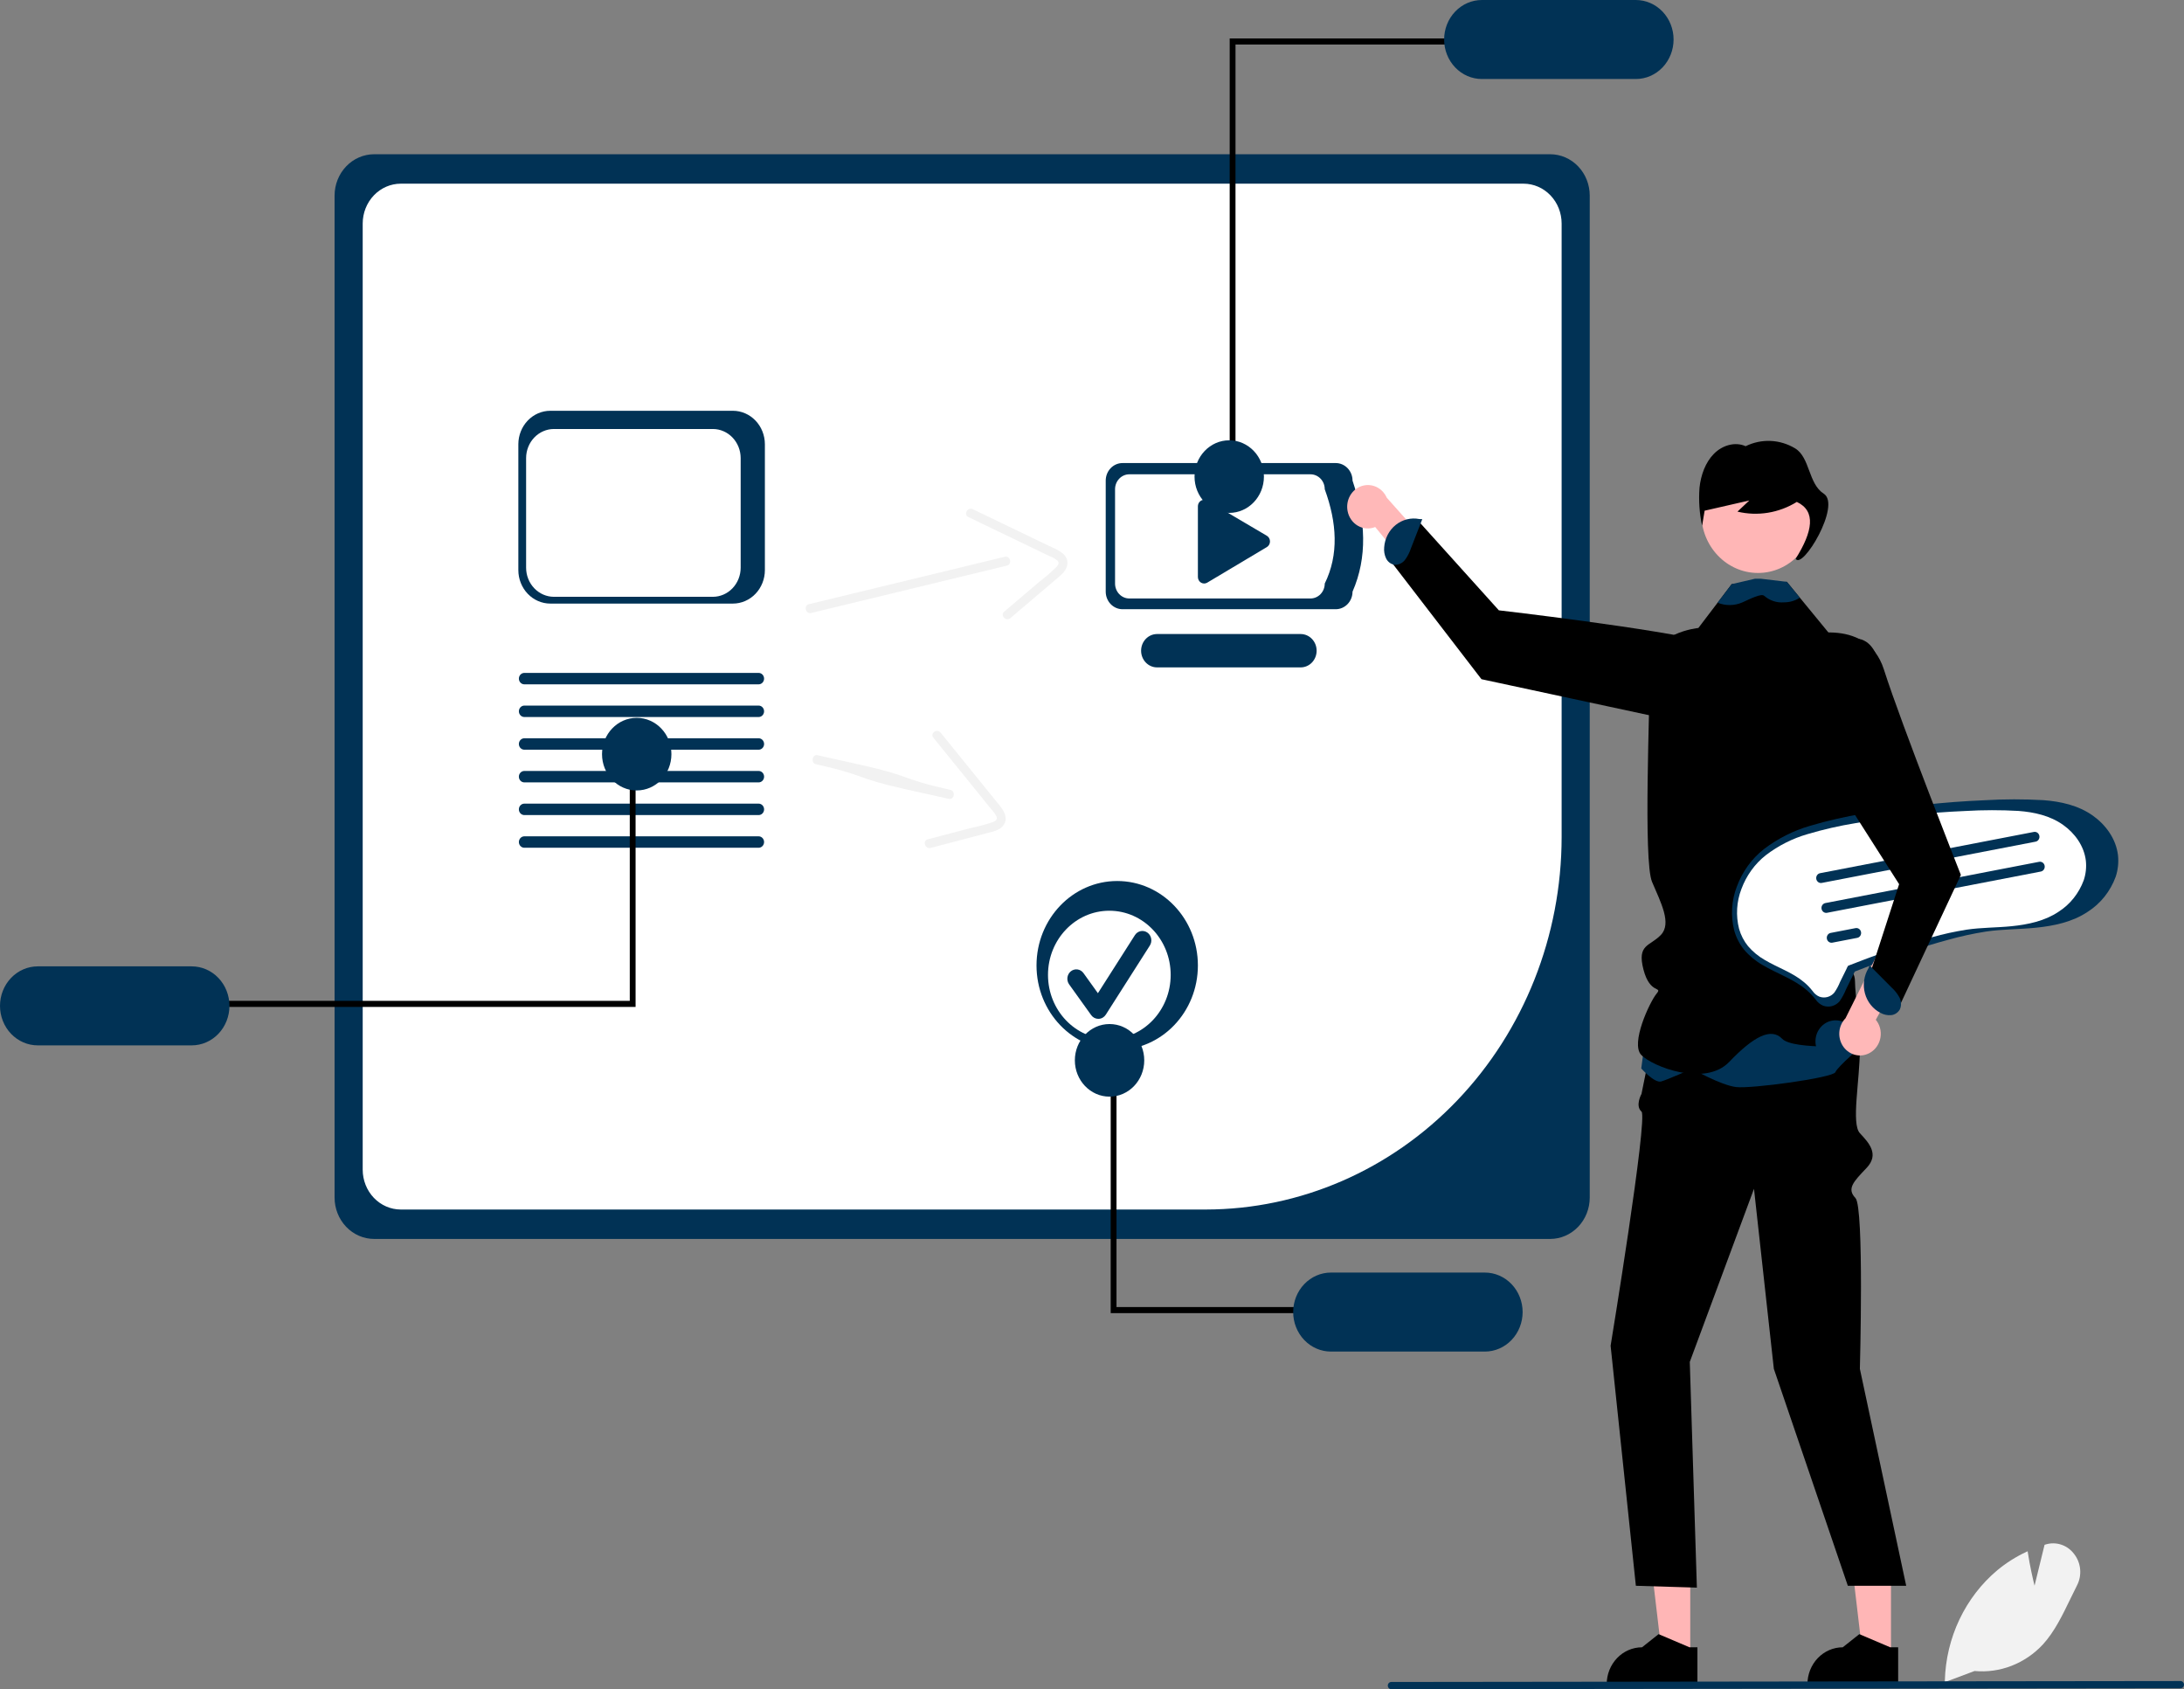 <svg width="719" height="556" viewBox="0 0 719 556" fill="none" xmlns="http://www.w3.org/2000/svg">
<rect x="0" y="0" width="719" height="556" fill="#808080" stroke="none"/>
<g clip-path="url(#clip0_78_2567)">
<path d="M510.351 407.794H123.16C119.71 407.79 116.403 406.354 113.963 403.802C111.524 401.25 110.151 397.791 110.147 394.182V64.38C110.151 60.772 111.524 57.312 113.963 54.76C116.403 52.208 119.71 50.773 123.16 50.768H510.351C513.801 50.773 517.109 52.208 519.548 54.76C521.988 57.312 523.36 60.772 523.364 64.38V394.182C523.36 397.791 521.988 401.25 519.548 403.802C517.109 406.354 513.801 407.79 510.351 407.794Z" fill="#013255"/>
<path d="M131.94 60.457C128.616 60.461 125.43 61.844 123.081 64.302C120.731 66.76 119.409 70.093 119.405 73.57V385C119.409 388.477 120.731 391.809 123.081 394.267C125.431 396.725 128.617 398.108 131.94 398.112H396.957C428.017 398.075 457.795 385.152 479.757 362.177C501.72 339.203 514.074 308.053 514.109 275.562V73.57C514.105 70.093 512.784 66.76 510.434 64.302C508.084 61.844 504.898 60.461 501.575 60.457L131.94 60.457Z" fill="white"/>
<path d="M439.747 200.522H369.54C368.076 200.52 366.672 199.911 365.636 198.827C364.601 197.744 364.019 196.276 364.017 194.744V158.191C364.019 156.659 364.601 155.19 365.636 154.107C366.672 153.024 368.076 152.415 369.54 152.413H439.747C441.211 152.415 442.615 153.024 443.65 154.107C444.686 155.19 445.268 156.659 445.27 158.191C449.614 171.126 450.231 183.417 445.27 194.744C445.268 196.276 444.686 197.744 443.65 198.827C442.615 199.911 441.211 200.52 439.747 200.522Z" fill="#013255"/>
<path d="M431.43 196.989H371.782C370.538 196.987 369.345 196.47 368.466 195.55C367.586 194.629 367.091 193.382 367.09 192.08V161.024C367.091 159.723 367.586 158.475 368.466 157.555C369.345 156.635 370.538 156.117 371.782 156.116H431.43C432.674 156.117 433.867 156.635 434.747 157.555C435.626 158.475 436.121 159.723 436.122 161.024C440.148 172.085 440.796 182.551 436.122 192.08C436.121 193.382 435.626 194.629 434.747 195.55C433.867 196.47 432.674 196.987 431.43 196.989Z" fill="white"/>
<path d="M428.213 219.669H380.919C379.528 219.671 378.192 219.095 377.207 218.068C376.222 217.041 375.667 215.646 375.664 214.191C375.661 212.735 376.212 211.338 377.193 210.307C378.175 209.276 379.508 208.695 380.899 208.691H428.213C429.603 208.694 430.935 209.274 431.917 210.303C432.899 211.332 433.45 212.726 433.45 214.18C433.45 215.634 432.899 217.029 431.917 218.058C430.935 219.087 429.603 219.667 428.213 219.669Z" fill="#013255"/>
<path d="M396.414 164.501C395.87 164.503 395.349 164.731 394.964 165.133C394.58 165.536 394.363 166.082 394.362 166.651V189.917C394.362 190.293 394.456 190.662 394.636 190.987C394.815 191.313 395.072 191.584 395.383 191.773C395.694 191.961 396.046 192.061 396.405 192.063C396.764 192.064 397.118 191.967 397.43 191.781L417.061 180.072C417.376 179.884 417.639 179.612 417.821 179.283C418.003 178.955 418.098 178.582 418.097 178.202C418.096 177.822 417.999 177.449 417.815 177.122C417.631 176.794 417.368 176.524 417.051 176.338L397.421 164.78C397.114 164.598 396.767 164.502 396.414 164.501Z" fill="#013255"/>
<path d="M682.821 511.486C681.739 510.045 680.268 508.977 678.6 508.42C676.932 507.862 675.142 507.84 673.461 508.356L673.094 508.47L669.797 521.932C669.304 519.926 668.247 515.396 667.581 510.963L667.523 510.596L667.196 510.747C663.75 512.34 660.51 514.383 657.554 516.826C652.317 521.221 648.057 526.756 645.071 533.046C642.085 539.337 640.445 546.232 640.263 553.253L640.258 553.512L640.252 553.674L640.688 553.512L650.054 550.009C654.201 550.392 658.377 549.8 662.278 548.279C666.178 546.757 669.705 544.344 672.6 541.215C676.384 537.04 678.98 531.67 681.489 526.473C682.224 524.96 682.977 523.398 683.746 521.896C684.604 520.263 684.975 518.398 684.81 516.542C684.646 514.687 683.953 512.925 682.821 511.486Z" fill="#F2F2F2"/>
<path d="M443.639 168.186C443.827 169.205 444.226 170.169 444.809 171.009C445.391 171.849 446.143 172.545 447.01 173.049C447.878 173.553 448.84 173.851 449.83 173.923C450.82 173.996 451.813 173.84 452.739 173.467L480.731 207.531L484.275 194.956L456.523 163.792C455.822 162.206 454.589 160.944 453.057 160.245C451.526 159.547 449.803 159.46 448.215 160.002C446.627 160.544 445.284 161.676 444.44 163.184C443.597 164.693 443.312 166.472 443.639 168.186L443.639 168.186Z" fill="#FFB8B8"/>
<path d="M556.454 545.368H547.19L542.783 507.99H556.456L556.454 545.368Z" fill="#FFB6B6"/>
<path d="M556.207 542.203L546.316 537.995L546.033 537.873L540.572 542.203C537.488 542.204 534.531 543.485 532.351 545.766C530.171 548.047 528.946 551.14 528.945 554.365V554.76H558.814V542.203H556.207Z" fill="black"/>
<path d="M622.537 545.368H613.274L608.867 507.99H622.539L622.537 545.368Z" fill="#FFB6B6"/>
<path d="M622.29 542.203L612.399 537.995L612.116 537.873L606.655 542.203C603.572 542.204 600.615 543.485 598.435 545.766C596.254 548.047 595.029 551.14 595.029 554.365V554.76H624.897V542.203H622.29Z" fill="black"/>
<path d="M600.674 322.166C600.674 322.166 612.293 334.811 612.293 345.201C612.293 355.59 609.388 369.856 612.293 372.979C615.198 376.101 618.829 379.899 614.472 384.457C610.115 389.015 607.936 391.294 610.841 394.333C613.746 397.371 612.293 450.547 612.293 450.547L627.543 521.955H608.331L583.972 450.547L577.436 391.294L556.299 448.268L558.633 522.567L538.547 521.954L530.233 442.951C530.233 442.951 542.579 367.799 540.4 365.873C538.222 363.947 540.4 360.059 540.4 360.059L546.21 331.282L600.674 322.166Z" fill="black"/>
<path d="M577.925 232.511C577.925 232.511 581.876 216.226 563.674 211.557C545.473 206.888 493.443 200.889 493.443 200.889L467.149 171.702L458.24 185.237L487.716 223.555L557.558 238.561L577.925 232.511Z" fill="black"/>
<path d="M462.57 184.24C463.387 183.133 464.026 181.895 464.462 180.573L468.233 170.881L467.254 170.838C465.9 170.571 464.507 170.607 463.166 170.943C461.826 171.279 460.569 171.908 459.477 172.787C458.385 173.667 457.483 174.778 456.83 176.048C456.177 177.318 455.788 178.718 455.689 180.156C455.565 181.4 455.779 182.655 456.305 183.778C456.573 184.334 456.963 184.817 457.444 185.185C457.924 185.554 458.481 185.798 459.069 185.898C459.737 185.936 460.404 185.805 461.013 185.516C461.623 185.227 462.157 184.789 462.57 184.24Z" fill="#013255"/>
<path d="M542.501 335.163L540.323 351.683C540.323 351.683 544.68 356.578 546.858 355.966C549.037 355.354 557.025 351.792 557.025 351.792C557.025 351.792 566.466 357.19 571.549 357.801C576.632 358.413 603.502 354.742 604.228 352.907C604.954 351.071 613.394 343.886 613.394 343.886L610.037 322.925L542.501 335.163Z" fill="#013255"/>
<path d="M613.254 277.369C613.254 277.369 611.41 293.299 612.862 294.765C614.314 296.223 611.41 305.453 608.505 311.531C605.6 317.608 610.683 318.367 610.683 322.925C610.683 327.483 612.862 344.196 612.862 344.196C612.862 344.196 590.35 345.715 586.719 341.917C583.088 338.118 577.278 341.157 569.29 349.513C561.302 357.869 543.953 351.032 540.322 347.234C536.691 343.436 543.147 329.762 545.326 327.111C547.505 324.46 543.227 327.529 541.049 319.127C538.87 310.725 543.147 311.53 546.778 307.732C550.409 303.934 546.778 297.097 543.874 290.26C540.969 283.423 543.147 232.527 543.147 220.372C543.147 208.218 559.124 206.698 559.124 206.698L565.449 198.38L570.096 192.265L579.203 191.885L579.442 191.878L588.251 191.505L592.528 196.717L601.969 208.218L612.862 210.497C621.576 213.535 619.398 232.527 619.398 232.527L613.254 277.369Z" fill="black"/>
<path d="M578.754 188.59C589.063 188.59 597.421 179.847 597.421 169.063C597.421 158.278 589.063 149.536 578.754 149.536C568.444 149.536 560.087 158.278 560.087 169.063C560.087 179.847 568.444 188.59 578.754 188.59Z" fill="#FFB6B6"/>
<path d="M600.398 162.494C595.263 159.2 595.921 150.588 590.974 147.58C588.516 146.098 585.751 145.258 582.915 145.134C580.08 145.009 577.257 145.603 574.688 146.865C571.204 145.305 567.029 146.55 564.242 149.366C561.455 152.182 559.946 156.336 559.501 160.513C559.179 164.711 559.468 168.935 560.355 173.042C560.632 171.392 560.909 169.742 561.186 168.092L575.902 164.727C574.599 165.951 573.296 167.176 571.994 168.4C578.658 169.987 585.651 168.844 591.535 165.204C597.941 168.208 596.78 174.955 591.156 183.909C593.335 187.707 606.248 166.247 600.398 162.494Z" fill="black"/>
<path d="M592.529 196.717C592.487 196.752 592.444 196.785 592.398 196.815C590.86 197.775 589.099 198.274 587.308 198.259C584.963 198.463 582.636 197.7 580.823 196.132C579.871 195.19 576.088 197.18 573.604 198.282C570.999 199.411 568.078 199.446 565.449 198.38L570.097 192.265L577.757 190.489H579.669L588.252 191.505L592.529 196.717Z" fill="#013255"/>
<path d="M717.867 555.693L458.025 556C457.876 556.001 457.728 555.971 457.589 555.912C457.451 555.853 457.325 555.766 457.219 555.656C457.112 555.546 457.028 555.415 456.97 555.27C456.912 555.126 456.882 554.972 456.881 554.815C456.88 554.659 456.909 554.504 456.965 554.359C457.022 554.214 457.105 554.082 457.21 553.971C457.315 553.86 457.44 553.772 457.578 553.711C457.716 553.65 457.864 553.619 458.013 553.618H458.025L717.867 553.311C718.168 553.312 718.456 553.438 718.669 553.662C718.881 553.885 719 554.187 719 554.502C719 554.816 718.881 555.118 718.669 555.342C718.456 555.565 718.168 555.691 717.867 555.693Z" fill="#013255"/>
<path d="M406.742 155.731H404.83V12.654H480.04V14.655H406.742V155.731Z" fill="black"/>
<path d="M538.533 0H487.855C484.558 0 481.397 1.37 479.066 3.809C476.734 6.247 475.425 9.554 475.425 13.003C475.425 16.452 476.734 19.759 479.066 22.198C481.397 24.636 484.558 26.006 487.855 26.006H538.533C541.829 26.006 544.991 24.636 547.322 22.198C549.653 19.759 550.963 16.452 550.963 13.003C550.963 9.554 549.653 6.247 547.322 3.809C544.991 1.37 541.829 0 538.533 0Z" fill="#013255"/>
<path d="M404.677 168.82C410.985 168.82 416.099 163.471 416.099 156.872C416.099 150.272 410.985 144.923 404.677 144.923C398.368 144.923 393.254 150.272 393.254 156.872C393.254 163.471 398.368 168.82 404.677 168.82Z" fill="#013255"/>
<path d="M267.034 201.77L317.144 189.64L331.527 186.158C333.326 185.723 332.579 182.825 330.779 183.261L280.669 195.391L266.286 198.873C264.487 199.308 265.234 202.206 267.034 201.77H267.034Z" fill="#F2F2F2"/>
<path d="M318.779 170.18L345.604 183.089C346.52 183.42 347.377 183.905 348.143 184.526C348.883 185.285 348.344 186.015 347.74 186.675C345.935 188.439 344.028 190.086 342.03 191.605L330.602 201.325C329.167 202.545 331.191 204.674 332.613 203.466L342.567 195L347.544 190.767C348.954 189.568 350.67 188.344 351.237 186.434C352.427 182.421 347.729 180.825 345.118 179.568L333.436 173.947L320.24 167.597C318.576 166.796 317.103 169.374 318.779 170.18Z" fill="#F2F2F2"/>
<path d="M688.967 268.447C684.188 265.058 678.382 263.799 672.707 263.371C666.257 263.004 659.792 263.012 653.343 263.395C646.643 263.673 639.957 264.18 633.285 264.916C626.622 265.654 619.988 266.62 613.381 267.816C607.466 268.779 601.612 270.119 595.853 271.829C590.402 273.407 585.267 276.001 580.696 279.486C576.683 282.643 573.597 286.914 571.789 291.814C570.013 296.409 569.712 301.483 570.929 306.273C571.577 308.6 572.687 310.758 574.187 312.605C575.92 314.632 577.973 316.333 580.257 317.633C584.998 320.464 590.369 322.167 594.657 325.792C595.788 326.741 596.818 327.813 597.731 328.99C598.352 329.901 599.209 330.606 600.201 331.022C601.141 331.366 602.158 331.411 603.122 331.151C604.087 330.891 604.956 330.339 605.621 329.563C606.48 328.333 607.196 327.002 607.754 325.595L610.016 321.03C610.167 320.631 610.357 320.248 610.582 319.889C610.751 319.677 610.448 319.893 610.506 319.838C610.538 319.807 610.603 319.808 610.64 319.783C610.827 319.686 611.022 319.608 611.224 319.549C613.316 318.715 615.418 317.906 617.529 317.124C625.321 314.219 633.207 311.541 641.218 309.373C645.34 308.216 649.52 307.301 653.74 306.632C659.205 305.818 664.753 305.912 670.243 305.356C676.154 304.756 682.253 303.505 687.322 300.1C691.514 297.436 694.743 293.393 696.504 288.605C697.267 286.323 697.529 283.89 697.269 281.487C696.611 276.051 693.216 271.461 688.967 268.447Z" fill="#013255"/>
<path d="M679.186 271.502C674.867 268.439 669.621 267.301 664.492 266.914C658.663 266.583 652.821 266.59 646.993 266.936C640.939 267.187 634.897 267.645 628.868 268.311C622.847 268.977 616.851 269.851 610.881 270.931C605.535 271.802 600.246 273.013 595.041 274.558C590.115 275.984 585.475 278.328 581.344 281.477C577.718 284.33 574.929 288.189 573.295 292.617C571.691 296.77 571.418 301.355 572.518 305.684C573.104 307.786 574.107 309.736 575.462 311.406C577.029 313.238 578.884 314.774 580.948 315.949C585.232 318.508 590.086 320.047 593.961 323.323C594.983 324.18 595.914 325.149 596.739 326.212C597.299 327.036 598.074 327.673 598.971 328.049C599.82 328.359 600.739 328.4 601.611 328.165C602.482 327.93 603.268 327.431 603.869 326.73C604.645 325.619 605.292 324.415 605.796 323.145L607.84 319.019C607.977 318.658 608.148 318.313 608.351 317.988C608.505 317.797 608.231 317.992 608.283 317.942C608.312 317.914 608.371 317.915 608.404 317.893C608.573 317.805 608.75 317.734 608.932 317.681C610.823 316.927 612.722 316.196 614.63 315.49C621.671 312.864 628.797 310.444 636.036 308.485C639.761 307.439 643.539 306.613 647.352 306.008C652.291 305.272 657.305 305.358 662.266 304.855C667.608 304.313 673.119 303.182 677.7 300.105C681.488 297.698 684.405 294.044 685.997 289.717C686.687 287.655 686.923 285.457 686.689 283.285C686.094 278.373 683.026 274.225 679.186 271.502Z" fill="white"/>
<path d="M670.141 277.032L599.765 290.61C599.564 290.65 599.357 290.649 599.156 290.605C598.956 290.561 598.765 290.477 598.596 290.356C598.427 290.235 598.282 290.081 598.17 289.901C598.058 289.722 597.98 289.521 597.943 289.311C597.905 289.1 597.907 288.884 597.95 288.674C597.992 288.464 598.073 288.265 598.189 288.089C598.305 287.912 598.453 287.761 598.625 287.644C598.797 287.527 598.989 287.447 599.191 287.409L599.2 287.407L669.576 273.829C669.777 273.79 669.983 273.793 670.183 273.838C670.383 273.882 670.573 273.968 670.741 274.089C670.91 274.21 671.054 274.365 671.165 274.545C671.276 274.724 671.352 274.925 671.39 275.135C671.427 275.345 671.424 275.561 671.381 275.771C671.338 275.98 671.257 276.178 671.141 276.354C671.025 276.53 670.877 276.681 670.705 276.797C670.534 276.914 670.342 276.994 670.141 277.032V277.032Z" fill="#013255"/>
<path d="M671.874 286.864L601.498 300.442C601.297 300.482 601.09 300.481 600.89 300.437C600.689 300.393 600.499 300.309 600.33 300.188C600.16 300.067 600.016 299.913 599.904 299.733C599.791 299.554 599.714 299.353 599.677 299.143C599.639 298.932 599.641 298.716 599.683 298.506C599.726 298.296 599.807 298.097 599.923 297.921C600.039 297.744 600.187 297.593 600.359 297.476C600.531 297.36 600.723 297.279 600.924 297.241L600.934 297.239L671.309 283.661C671.511 283.622 671.717 283.625 671.917 283.67C672.117 283.714 672.307 283.8 672.475 283.921C672.643 284.042 672.787 284.197 672.898 284.377C673.01 284.556 673.086 284.757 673.123 284.967C673.16 285.177 673.157 285.393 673.115 285.603C673.072 285.812 672.99 286.01 672.874 286.186C672.758 286.362 672.61 286.513 672.439 286.629C672.267 286.746 672.075 286.826 671.874 286.864Z" fill="#013255"/>
<path d="M611.433 308.692L603.232 310.274C602.826 310.351 602.409 310.256 602.07 310.011C601.731 309.766 601.499 309.39 601.424 308.967C601.349 308.543 601.438 308.105 601.671 307.75C601.904 307.394 602.262 307.15 602.667 307.071L610.868 305.488C611.274 305.411 611.692 305.505 612.031 305.75C612.371 305.995 612.603 306.371 612.678 306.795C612.753 307.219 612.664 307.657 612.43 308.013C612.197 308.368 611.838 308.612 611.433 308.692Z" fill="#013255"/>
<path d="M605.491 349.566C609.086 348.872 611.462 345.262 610.799 341.502C610.136 337.742 606.685 335.256 603.091 335.95C599.496 336.643 597.12 340.253 597.783 344.013C598.446 347.773 601.897 350.259 605.491 349.566Z" fill="#013255"/>
<path d="M241.283 198.67H181.172C178.381 198.666 175.706 197.505 173.733 195.441C171.76 193.377 170.65 190.578 170.646 187.659V146.217C170.65 143.298 171.76 140.499 173.733 138.435C175.706 136.371 178.381 135.21 181.172 135.206H241.283C244.074 135.21 246.749 136.371 248.722 138.435C250.696 140.499 251.806 143.298 251.809 146.217V187.659C251.805 190.578 250.695 193.377 248.722 195.441C246.749 197.505 244.074 198.666 241.283 198.67Z" fill="#013255"/>
<path d="M234.678 196.437H182.362C179.933 196.434 177.605 195.423 175.887 193.627C174.17 191.831 173.204 189.395 173.201 186.854V150.786C173.204 148.246 174.17 145.81 175.887 144.014C177.605 142.217 179.933 141.207 182.362 141.204H234.678C237.106 141.207 239.435 142.217 241.152 144.014C242.869 145.81 243.835 148.246 243.838 150.786V186.854C243.835 189.395 242.869 191.831 241.152 193.627C239.435 195.423 237.106 196.434 234.678 196.437Z" fill="white"/>
<path d="M249.75 236.007H172.619C172.142 236.006 171.686 235.807 171.349 235.454C171.012 235.101 170.823 234.623 170.823 234.124C170.823 233.626 171.012 233.147 171.349 232.794C171.686 232.441 172.142 232.243 172.619 232.241H249.75C250.226 232.243 250.683 232.441 251.02 232.794C251.356 233.147 251.545 233.626 251.545 234.124C251.545 234.623 251.356 235.101 251.02 235.454C250.683 235.807 250.226 236.006 249.75 236.007Z" fill="#013255"/>
<path d="M249.75 225.249H172.619C172.142 225.248 171.686 225.049 171.349 224.696C171.012 224.343 170.823 223.865 170.823 223.366C170.823 222.867 171.012 222.389 171.349 222.036C171.686 221.683 172.142 221.485 172.619 221.483H249.75C250.226 221.485 250.683 221.683 251.02 222.036C251.356 222.389 251.545 222.867 251.545 223.366C251.545 223.865 251.356 224.343 251.02 224.696C250.683 225.049 250.226 225.248 249.75 225.249Z" fill="#013255"/>
<path d="M249.75 246.765H172.619C172.142 246.765 171.684 246.566 171.346 246.213C171.009 245.86 170.819 245.381 170.819 244.882C170.819 244.383 171.009 243.904 171.346 243.551C171.684 243.198 172.142 242.999 172.619 242.999H249.75C250.227 242.999 250.685 243.198 251.023 243.551C251.36 243.904 251.55 244.383 251.55 244.882C251.55 245.381 251.36 245.86 251.023 246.213C250.685 246.566 250.227 246.765 249.75 246.765Z" fill="#013255"/>
<path d="M249.75 257.523H172.619C172.142 257.523 171.684 257.324 171.346 256.971C171.009 256.618 170.819 256.139 170.819 255.64C170.819 255.141 171.009 254.662 171.346 254.309C171.684 253.956 172.142 253.757 172.619 253.757H249.75C250.227 253.757 250.685 253.956 251.023 254.309C251.36 254.662 251.55 255.141 251.55 255.64C251.55 256.139 251.36 256.618 251.023 256.971C250.685 257.324 250.227 257.523 249.75 257.523Z" fill="#013255"/>
<path d="M249.75 268.281H172.619C172.142 268.281 171.684 268.082 171.346 267.729C171.009 267.376 170.819 266.897 170.819 266.398C170.819 265.899 171.009 265.42 171.346 265.067C171.684 264.714 172.142 264.515 172.619 264.515H249.75C250.227 264.515 250.685 264.714 251.023 265.067C251.36 265.42 251.55 265.899 251.55 266.398C251.55 266.897 251.36 267.376 251.023 267.729C250.685 268.082 250.227 268.281 249.75 268.281Z" fill="#013255"/>
<path d="M249.75 279.038H172.619C172.142 279.037 171.686 278.839 171.349 278.486C171.012 278.133 170.823 277.654 170.823 277.156C170.823 276.657 171.012 276.179 171.349 275.826C171.686 275.473 172.142 275.274 172.619 275.273H249.75C250.226 275.274 250.683 275.473 251.02 275.826C251.356 276.179 251.545 276.657 251.545 277.156C251.545 277.654 251.356 278.133 251.02 278.486C250.683 278.839 250.226 279.037 249.75 279.038Z" fill="#013255"/>
<path d="M207.329 254.366H209.241V331.427H70.923V329.427H207.329V254.366Z" fill="black"/>
<path d="M12.43 344.082H63.108C66.405 344.082 69.566 342.712 71.897 340.273C74.229 337.835 75.538 334.527 75.538 331.079C75.538 327.63 74.229 324.323 71.897 321.884C69.566 319.445 66.405 318.075 63.108 318.075H12.43C9.134 318.075 5.972 319.445 3.641 321.884C1.31 324.323 0 327.63 0 331.079C0 334.527 1.31 337.835 3.641 340.273C5.972 342.712 9.134 344.082 12.43 344.082Z" fill="#013255"/>
<path d="M209.617 260.173C215.925 260.173 221.039 254.823 221.039 248.224C221.039 241.625 215.925 236.276 209.617 236.276C203.308 236.276 198.194 241.625 198.194 248.224C198.194 254.823 203.308 260.173 209.617 260.173Z" fill="#013255"/>
<path d="M268.656 251.545C285.426 255.273 281.16 256.001 297.93 259.729L312.371 262.94C314.177 263.342 314.672 260.385 312.865 259.984C296.095 256.255 300.361 255.527 283.59 251.799L269.15 248.588C267.343 248.187 266.848 251.143 268.656 251.545H268.656Z" fill="#F2F2F2"/>
<path d="M307.282 242.82L326.368 266.389C327.063 267.094 327.644 267.913 328.086 268.815C328.45 269.83 327.667 270.252 326.852 270.584C324.503 271.383 322.109 272.031 319.685 272.524L305.398 276.273C303.605 276.744 304.578 279.569 306.355 279.102L318.798 275.837L325.019 274.204C326.782 273.742 328.832 273.392 330.118 271.912C332.82 268.803 329.208 265.277 327.351 262.984L319.039 252.72L309.65 241.126C308.466 239.665 306.089 241.348 307.282 242.82V242.82Z" fill="#F2F2F2"/>
<path d="M367.797 345.557C382.467 345.557 394.36 333.116 394.36 317.77C394.36 302.424 382.467 289.983 367.797 289.983C353.127 289.983 341.234 302.424 341.234 317.77C341.234 333.116 353.127 345.557 367.797 345.557Z" fill="#013255"/>
<path d="M365.208 342.014C376.361 342.014 385.402 332.556 385.402 320.89C385.402 309.223 376.361 299.765 365.208 299.765C354.055 299.765 345.014 309.223 345.014 320.89C345.014 332.556 354.055 342.014 365.208 342.014Z" fill="white"/>
<path d="M361.585 335.352C361.126 335.352 360.674 335.24 360.263 335.026C359.853 334.811 359.496 334.499 359.221 334.115L351.975 324.008C351.742 323.683 351.572 323.314 351.476 322.921C351.379 322.527 351.358 322.118 351.412 321.716C351.467 321.315 351.597 320.928 351.794 320.579C351.992 320.229 352.253 319.924 352.564 319.68C352.874 319.437 353.227 319.259 353.603 319.158C353.979 319.057 354.37 319.035 354.754 319.092C355.138 319.149 355.508 319.285 355.842 319.492C356.176 319.698 356.467 319.972 356.7 320.296L356.702 320.299L361.443 326.911L373.62 307.805C373.835 307.466 374.112 307.176 374.434 306.949C374.757 306.723 375.118 306.565 375.499 306.485C375.88 306.405 376.272 306.405 376.653 306.483C377.034 306.562 377.397 306.719 377.72 306.944C378.043 307.169 378.32 307.459 378.536 307.797C378.752 308.134 378.903 308.513 378.978 308.912C379.054 309.31 379.054 309.72 378.979 310.119C378.903 310.517 378.753 310.896 378.537 311.234L364.044 333.975C363.781 334.387 363.429 334.726 363.015 334.966C362.602 335.205 362.139 335.337 361.667 335.351C361.64 335.351 361.612 335.352 361.585 335.352Z" fill="#013255"/>
<path d="M615.829 346.395C616.684 345.869 617.418 345.153 617.981 344.298C618.543 343.443 618.919 342.469 619.082 341.445C619.246 340.422 619.193 339.373 618.927 338.373C618.661 337.373 618.189 336.446 617.544 335.658L638.872 296.671L626.358 297.382L607.561 335.163C606.367 336.384 605.643 338.022 605.526 339.765C605.408 341.508 605.907 343.236 606.926 344.62C607.945 346.005 609.414 346.95 611.055 347.277C612.696 347.604 614.394 347.29 615.829 346.395H615.829Z" fill="#FFB8B8"/>
<path d="M591.805 209.737C591.805 209.737 614.394 202.14 620.204 220.372C626.013 238.604 645.543 287.981 645.543 287.981L624.561 332.801L615.12 322.166L625.21 291.02L596.162 245.441L591.805 209.737Z" fill="black"/>
<path d="M625.281 328.224C624.601 327.02 623.738 325.94 622.727 325.027L615.519 317.77L615.118 318.705C614.379 319.922 613.895 321.289 613.696 322.716C613.498 324.143 613.59 325.597 613.966 326.984C614.342 328.371 614.994 329.659 615.88 330.764C616.765 331.869 617.864 332.766 619.104 333.395C620.162 333.977 621.356 334.235 622.548 334.14C623.141 334.086 623.714 333.885 624.22 333.555C624.725 333.225 625.149 332.774 625.455 332.24C625.736 331.605 625.867 330.908 625.836 330.21C625.806 329.511 625.615 328.829 625.281 328.224Z" fill="#013255"/>
<path d="M367.567 355.152H365.655V432.213H430.347V430.213H367.567V355.152Z" fill="black"/>
<path d="M501.27 431.865C501.267 428.417 499.956 425.111 497.625 422.674C495.295 420.236 492.135 418.865 488.839 418.861H438.162C434.865 418.861 431.703 420.231 429.372 422.67C427.041 425.109 425.731 428.416 425.731 431.865C425.731 435.313 427.041 438.621 429.372 441.059C431.703 443.498 434.865 444.868 438.162 444.868H488.839C492.135 444.864 495.295 443.493 497.625 441.055C499.956 438.618 501.267 435.312 501.27 431.865Z" fill="#013255"/>
<path d="M365.279 360.959C371.587 360.959 376.701 355.61 376.701 349.01C376.701 342.411 371.587 337.062 365.279 337.062C358.97 337.062 353.856 342.411 353.856 349.01C353.856 355.61 358.97 360.959 365.279 360.959Z" fill="#013255"/>
</g>
<defs>
<clipPath id="clip0_78_2567">
<rect width="719" height="556" fill="white"/>
</clipPath>
</defs>
</svg>

